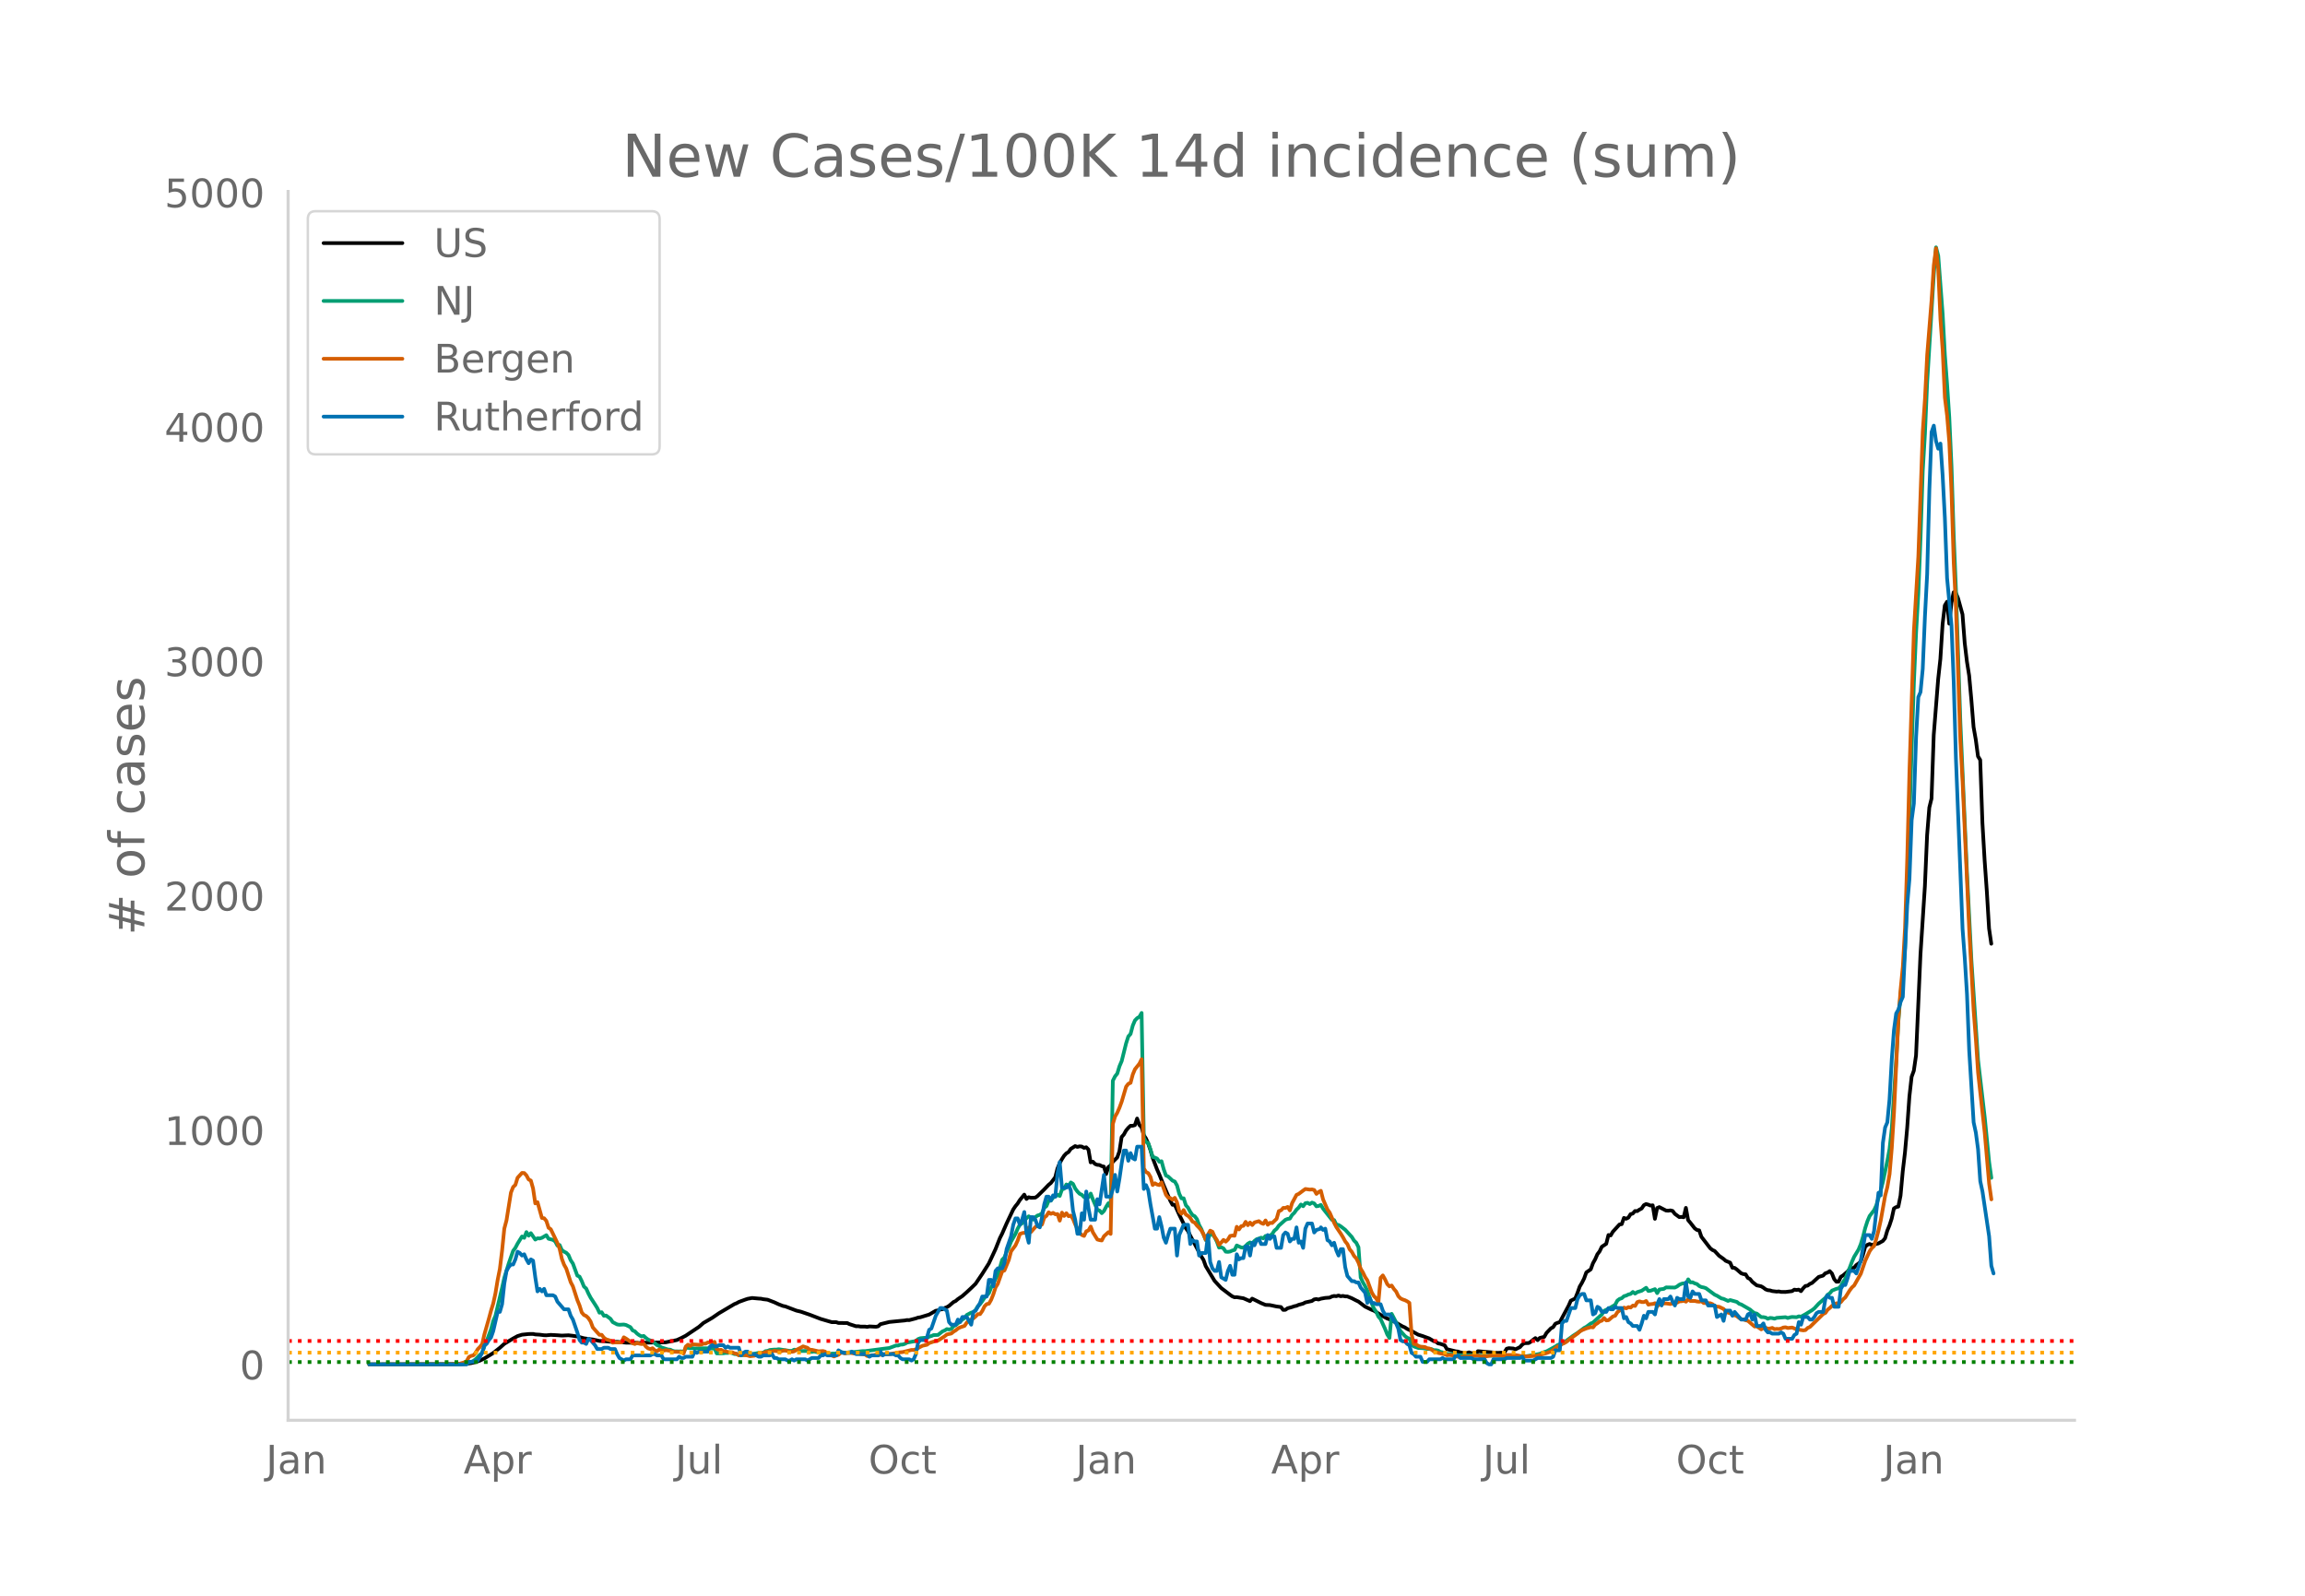 <svg height="864" viewBox="0 0 936 648" width="1248" xmlns="http://www.w3.org/2000/svg" xmlns:xlink="http://www.w3.org/1999/xlink"><defs><style>*{stroke-linecap:butt;stroke-linejoin:round}</style></defs><g id="figure_1"><path d="M0 648h936V0H0z" style="fill:#fff" id="patch_1"/><g id="axes_1"><path d="M117 576.72h725.4V77.76H117z" style="fill:none" id="patch_2"/><path clip-path="url(#pf29c0d4ee6)" d="m149.973 554.04 36.836-.102 2.695-.136 1.797-.275 1.797-.43 1.797-.592 1.797-.898 1.796-1.078 1.797-1.113 2.696-2.125 1.797-1.604 1.796-1.089 1.797-1.076 1.797-.981 1.797-.56 2.695-.277 1.797-.032.899.195 1.797.11 1.796.226.899.027 1.797-.173 2.695.146 1.797.137 2.695-.126 1.797.21 1.797.28 2.695.726 2.696.387.898.098 2.695.6 1.797.083 2.696.233 1.797.084.898-.043 3.594.346 4.492.053.898.12.899-.143 9.883-.183 4.492-.914 1.797-.827 1.797-.931 5.39-3.614 1.797-1.56 3.594-2.096 2.695-1.852 6.29-3.72.898-.361.898-.508 2.695-.988.899-.293 1.797-.33 2.695.246.899.045.898.196 1.797.216 2.695 1.033 1.797.827 1.797.693.898.166 4.493 1.705 1.796.427 3.594 1.232 4.492 1.724 4.493 1.31 1.796.006.899.306 3.594.049.898.442 2.695.863.899-.029.898.16 1.797-.01.899.141.898-.198 2.695.138.899-.185.898-.864 3.594-.893 4.492-.444 1.797-.168.899-.173.898.037 2.695-.707.899-.325.898-.127 3.594-1.096 2.695-1.555.899-.144.898-.372.899-.088.898-.514.898-.325.899-.544 1.797-1.545.898-.433.899-.772 1.796-1.219 1.797-1.587 1.797-1.675 1.797-1.751 2.695-3.99 2.696-4.26 2.695-5.782 1.797-4.537.898-1.77 1.797-4.11 2.696-5.697.898-1.334.898-1.084.899-1.426 1.797-2.2.898 1.76.899-.706.898.221 1.797-.059.898-.655 2.696-2.658 1.797-1.882.898-.722 1.797-2.349.898-3.545.899-2.166.898-1.627.899-1.395.898-.964.899-.549.898-1.266 1.797-1.154.898.342.899-.232.898.088.899.524.898-.234.899.92.898 5.209.898-.271.899.932.898.344.899.062.898.46.899.194.898 3.015.898-2.834.899-.634.898-1.46 1.797-1.785.899-2.518.898-5.796.899-1.017.898-1.63.898-1.082.899-.84.898-.01.899-.247.898-2.686.899 2.593.898.92.899 3.21.898 1.394.898 2.044.899 2.606.898 3.167 1.797 4.717.899 2.022 1.796 4.435 2.696 6.293.898 1.633.899-.021 1.797 3.973 2.695 5.507.898 1.23.899 1.844 1.797 3.336 2.695 5.066.898 1.45.899 2.512 3.594 5.977 2.695 2.924 3.594 2.736.898.637.899.374.898-.042 1.797.303.898.131 2.696 1.177.898-1.017 3.594 1.789 1.797.755 1.797.076 2.695.568 1.797.233.898 1.154.899-.025.898-.63 1.797-.494.898-.323.899-.19.898-.393 1.797-.485.899-.485 2.695-.589.898-.634.899-.152.898.198.899-.33 1.797-.322 1.796-.135.899-.438.898-.227.899.102.898-.283.899.297.898-.132.899.183.898.028 1.797.72 1.797.93.898.417 2.695 2.059 2.696 1.307.898.34 3.594 2.226 1.797.96 1.797.639 4.492 2.597.898.375.899.601 1.797.842 2.695 1.505 1.797.555 2.695.985 1.797 1.057.899.27.898.687.898.153 1.797.64.899 1.538 3.593.89.899.08.898.346 1.797.246.899.019.898-.28.899.311.898.071.898.211.899-1.064 8.086.69 1.797-.125.898-.045.899-1.53.898-.225 1.797.137.898.326 1.797-.884.899-1.002.898-.59 1.797-.071.898-.575.899-.79.898-.641.899.84.898-.923 1.797-.422.899-1.583 1.796-1.874.899-.472.898-1.384.899-.401.898-.24 3.594-6.692.898-2.043 1.797-.903.899-2.233.898-2.558.899-1.524.898-1.783.898-2.473 1.797-1.24.899-2.483.898-1.603.899-2.048.898-1.172.898-1.877 1.797-1.19.899-3.577.898.174.899-1.516 2.695-2.938.898-.13.899-2.537.898.345.899-.446.898-1.422.899-.247.898-1.028.899.048.898-.607.898-.462.899-1.346.898-.462.899.236.898.387.899-.112.898 5.487.898-4.378.899-.385 2.695 1.396.899.075.898-.135.899.22.898 1.183 1.797 1.315.898-.062.899.13.898-3.805.899 4.964.898 1.064 1.797 2.292.898.648.899.154.898 2.618 3.594 4.666.898.695.899.41 1.797 1.938 1.797 1.276.898.785 1.797.739.898 2.062.899.051.898.637 1.797 1.58.899.31.898.106.898 1.47.899.432.898 1.14 1.797 1.424 1.797.39.899.526.898.7.898.349.899.08.898.286 1.797.215.899-.074.898.195 1.797.019 2.695-.336.899-.606.898.129.899-.131.898.626.898-1.178.899-.928.898-.137.899-.698.898-.392 2.696-2.453 1.796-.534.899-.941.898-.284.899-.604.898.978.899 2.258.898 1.065.899-.01.898-1.963.898-.546 1.797-1.549.899-.974.898-.495.899-.093.898-1.118.898-.616.899-.845.898-2.687.899-3.293.898-.774.899-.36.898.39 2.695-.613 1.797-.998.899-1.1.898-3.058.899-2.189.898-2.745.898-4.11.899-.547.898-.203.899-4.448.898-9.88.899-7.652.898-9.971.899-12.725.898-8.021.898-2.472.899-6.211 1.797-40.966 1.797-27.679.898-20.773.899-11.25.898-3.643.898-25.825 1.797-22.635.899-8.247.898-14.117.899-7.604.898-1.484.898 8.9.899-8.482.898-4.29.899.317.898 2.17 1.797 6.518.899 11.654.898 7.512.898 5.63.899 9.85.898 11.092.899 5.117.898 6.779.899 1.452.898 25.583.899 15.263.898 12.648.898 14.94.899 6.201h0" style="fill:none;stroke:#000;stroke-linecap:round;stroke-width:1.5" id="line2d_1"/><path clip-path="url(#pf29c0d4ee6)" d="m149.973 554.04 36.836-.105 2.695-.352.899-.329.898-.17.898-.471.899-.618 1.797-1.877.898-.77.899-2.646.898-2.066 1.797-4.836.898-3.4.899-2.109 2.695-11.329.899-4.06 1.796-5.85 1.797-5.132.899-1.196.898-1.727 1.797-2.895.898.553.899-2.336.898 1.45.899-1.02 1.797 2.605.898-.536.899.086.898-.274 1.797-1.062.898 1.451 1.797.45.899.626.898 1.685.899-.216.898 2.035.898.656.899.456.898.915.899 2.122.898 1.347 1.797 4.887.898.416.899 1.818.898 2.216.899.79.898 2.004.899 1.705 1.797 2.766.898 1.44.898 1.909.899-.193.898 1.447.899-.096 1.797 1.333.898 1.336 1.797.934.898.135 1.797-.096.899.184 1.797.888.898 1.32.898.372.899.925.898.654.899.473.898-.184.899.834.898.649 1.797.736 1.797 1.498.898.346.899.602 2.695.858.898.062.899.447.898.235 1.797.024.899-.021.898.42.899-1.809.898-.043.898.163.899-.035.898.141 1.797-.06 3.594-.04 1.797.125.898-.1.899 2.064 1.797-.013.898-.032.898-.143.899.002.898-.138.899.221.898.36.899.03.898.43 1.797.002 3.594-.403 2.695-.515 1.797-.018.898-.686.899-.114.898-.377 1.797-.157h.899l.898-.142 1.797.26 2.695.42.899-.025.898-.485 1.797.227.898.33 1.797-.025.899.017.898.294.899.075.898-.173.898.21.899.036 1.797.38.898.374.899.227.898-.076.899-.298 2.695-.026.898-.298.899-.17.898.218 1.797-.29.899.027 4.492-.463.898.016 9.883-1.282 2.695-.994.899-.021.898-.341.899-.048.898-.271.899-.521 3.593-.639.899-.787.898-.34 1.797-.178.898.096.899-.57.898-.248.899-.382 1.797-.061 1.797-1.426.898-.384.898-.559.899.146.898-.193.899-1.12.898-.405 2.695-2.29.899-.62.898-1.25 1.797-.961.899-.189.898-.896.899-1.514.898-.858.898-1.196.899-1.385 1.797-1.85.898-2.283.899-1.495.898-2.08.899-1.524 1.796-6.2.899-.911.898-2.36.899-1.727.898-2.379 1.797-3.142.898-2.095.899-1.632.898-.534 1.797-2.116.899-.748.898.59.899.75.898-1.041.898-.622.899-.267.898-.655.899-2.183.898-.702.899-2.21.898.02.899-1.287.898-.433.898-.694.899.477.898-2.612.899-.338.898-1.723.899.686.898-1.499.898.577.899 1.894.898 1.214.899.916.898.42.899.936.898-.371.899.446.898-1.511.898 2.401 1.797 4.167.899.331.898 1.054.899-.902.898-1.72.898-1.414.899 1.613.898-51.356.899-1.78.898-1.118.899-2.974.898-2.102 1.797-7.22.898-2.78.899-.995.898-3.387.899-2.139.898-.926.899-.523.898-1.57.899 50.624.898 1.755.898.442.899 2.606.898 3.023.899.282.898.4.899 1.28.898-.204.898 3.288.899 2.514.898.407 1.797 1.685.899.363.898 1.583.899 3.352.898 1.885.898-.03.899 2.827.898 1.007.899 1.696.898 1.285.899.471.898 1.168.899 2.416.898 1.626 1.797 4.49.898-.518.899-1.927.898.014.899 1.267.898 1.75.898 2.465.899-.153.898.449.899 1.342.898.086.899-.147.898-.405.899-.238.898-1.818 1.797.816.898.09.899-.7.898-.904.899-.524.898.426.899-1.038.898-.704.898-.256.899-.372.898.287.899-.986.898.343.899-.458.898-.666.898-1.37.899-.744.898-1.272 2.696-2.4.898-.344.899-.14.898-1.481.898-.857.899-1.28.898-.857.899-1.238.898.69.899-1.218.898-.146.898.497.899-.604.898.343.899 1.17.898-.156.899-.416.898 1.507 3.594 4.554.898.112.899 1.811.898.159.899.56 1.797 1.394 2.695 2.937.898 1.457.899.874.898 1.814.899 12.304.898 1.961.898 1.557.899 1.794 1.797 5.205.898 2.09.899 1.287.898 1.966.899 1.014 1.796 3.948.899 2.286.898 1.452.899-9.813 1.797 3.416.898 1.946.899 1.644 1.796 2.006.899.681.898.385.899 2.234.898.913 1.797.63 1.797.094 1.797.281 1.797.098.898.419.899.025.898.161.898.522.899.184 1.797.684 2.695.007 1.797.434 1.797.047 2.695.012 1.797-.108 2.695.235 2.696.103.898-.09.899.075 1.796-.067 4.493.294 1.796-.027 4.493.096 1.797-.132 4.492-.792.898-.197 1.797-.723.899-.243 1.796-.985 1.797-.993.899-.59 1.797-.663.898-.462 2.695-1.97.899-.679 1.797-1.142 2.695-2.043.898-.468 1.797-1.34.899-.365 1.797-1.686 1.796-1.61.899-1.48 1.797-.828 2.695-1.62.899-1.707.898-.664.898-.301.899-.818.898-.244.899-.458.898-.214.899-.802.898.676.899-.618 1.796-.547 1.797-1.207.899 1.291.898-.096 1.797-.634.898 1.611.899-1.484 1.797-.244.898-.6 3.594.068.898-.446.899-.685.898-.401.899-.21.898.352.899-1.94.898 1.228.899-.045.898.46.898.278.899.79.898.413.899.161.898.298 3.594 2.652.898.404 1.797 1.09.899.2 1.797.828.898-.346 2.695.752.899.739.898.31 3.594 2.069.898.8.899.639.898.175 1.797 1.43.899.011.898.181.898.49.899-.35.898.082.899.238.898-.342 3.594-.277.898.344.899-.282.898-.15 1.797.108.899-.374.898.152 1.797-.99 2.695-1.661.899-.697 1.797-1.954 1.796-1.577.899-.74.898-1.26.899-.612.898-1.101 1.797-.724.899-.18.898-.942.898-1.62.899-1.33 1.797-4.514.898-2.374.899-2.03 1.796-2.953.899-2.197.898-2.964.899-3.557.898-2.793.899-2.115 1.797-2.34.898-1.93 1.797-6.103.898-3.462 1.797-8.525.899-4.87.898-8.196 1.797-27.845.898-15.952.899-11.057.898-6.915.899-11.614.898-23.024 1.797-58.17.898-26.52.899-20.477.898-15.698.899-22.634.898-27.198.899-15.156.898-20.92 2.695-43.829.899-10.904.898 3.427 1.797 23.704.899 16.645.898 11.796.898 13.573.899 19.817.898 28.261.899 21.638 1.797 53.963 2.695 61.32 1.797 35.468 2.695 40.444 2.696 23.147 1.796 18.245.899 6.39h0" style="fill:none;stroke:#009e73;stroke-linecap:round;stroke-width:1.5" id="line2d_2"/><path clip-path="url(#pf29c0d4ee6)" d="m149.973 554.04 32.344-.071 4.492-.256 1.797-.53.898-.49.899-1.665.898-.45.898-.204.899-.96.898-1.541.899-.92.898-1.163.899-3.932 1.796-6.27.899-3.369.898-2.9.899-4.125.898-5.473.899-4.503.898-7.372.899-8.925.898-3.39 1.797-11.252.898-2.277.899-.837.898-2.92 1.797-1.961.898.05.899.95.898 1.665.899.45.898 3.195.899 6.065.898-.5 1.797 6.423.898.112.899 1.082.898 2.768.899.602 1.797 3.717.898 1.91.899 2.317.898 4.054.898 2.39.899 1.592 1.797 5.514.898 1.705 1.797 5.555.898 2.185.899 2.86.898 1.04.899.41.898.857.899 1.389.898 2.389 1.797 2.022.898.98.899-.01.898 1.174.899.653 1.797.552.898.817.899-.113 2.695.02.898-2.092.899.51 2.695 1.89.898.326.899-.48.898.337.899.153.898-.143.899 1.185.898.725.899.275.898-.347.898.848.899.418.898-.755.899.49h.898l.899-.225 1.796.276.899.378 3.594.081.898.674.899-2.869.898-.745.898.52.899-.674 2.695.194.899-.06.898-.41.899-.01.898-.5.898-.03.899.112.898-.286.899 2.89.898.418.899-.092.898.562.898.01.899.327 1.797.102.898.429.899.174.898.633.899-.245.898.03 1.797.307.898.275 1.797-.204 2.696-1.072.898.02.898-.449.899-.092.898-.265.899.234.898-.398.899.164 1.796.081.899-.275.898-.092 1.797.46.899.101.898-.204.899-.592 1.796-.899.899-.52 1.797.582.898.776.899.04 2.695.623 1.797-.112.898.235.899 1 .898.164 1.797.786.898-.398.899-.266.898-.806.899-.072.898.317.899-.235.898-.02 1.797.255 1.797-.153.898.367 1.797.204.899.623.898-.05.898-.246.899-.04.898-.235.899.102.898-.01.899-.266 2.695.02 1.797-.347.898-.04.899-.307 1.797-.163 3.593-.868.899.01.898-.255 1.797-1.021.899-.45 1.796-.388.899-.694 2.695-.899.899-.112 2.695-1.746.898-.735 1.797-.388.899-.746.898-.54.899-.746.898-.46 1.797-.612.898-1.369 1.797-1.245.899-.45.898-.765.899-.95.898.01.898-1.276.899-1.869.898-.929.899-.153.898-1.573.899-2.267.898-2.767.899-1.46 1.796-5.064.899-.358 1.797-4.34.898-3.44 1.797-2.42.898-1.981.899-2.635.898-.357 1.797-.266.899-2.001.898 1.807 1.797-2.042.898-.664.899.235.898-.592.899-2.798.898-.704.899-1.42.898.613.899-.398.898.572.898-.082.899 2.675.898-3.257.899 1.348.898-1.103.899 1.215.898-.266.898 1.359.899 2.256 1.797 3.42.898.848.899.388.898-1.878.899-.368.898-1.562.898 2.358 1.797 2.9.899.256.898.132.899-1.725 1.796-1.634.899.694.898-44.642.899-3.022.898-1.542.899-2.053.898-2.45 1.797-6.076.898-1.164.899-.388.898-3.38.899-2.164 1.797-2.237.898-1.838.899 44.336.898 1.522.898.418.899 1.552.898 3.278.899-.704.898.5.899.235.898-1.103 1.797 5.014.898 1.164.899.224.898.644.899-.766.898 1.848.899 3.584.898 1.031.898-1.51.899 1.827.898.541.899.899.898 1.44.899.387.898 1.195.899.909.898 1.072.898 1.654.899 2.134.898-2.113.899-1.583.898.439.899 2.022.898 1.337.898 2.053 1.797-2.094.899.715.898-.858.899-1.47.898-.153.899.082.898-3.635.898 1.072.899-1.318.898-.163.899-1.603.898 1.358.899-1.062.898 1 .899-1.061 1.796-.52.899.734.898.368.899-1.389.898 1.756.899-.786.898.092 1.797-1.715.898-3.145.899-.307.898-.99.899.02.898-.418.899 1.419.898-2.971 1.797-3.34.898-.398 1.797-1.358.899-.633 1.796.256.899-.072.898.225.899 1.582.898-.776.899-.48.898 3.503 1.797 4.125.898 1.256 1.797 4.135.899 1.716 1.797 2.675.898 1.46.899 1.675.898 1.123.898 2.093.899 1.052.898 1.644.899.98.898 1.757.899 2.47.898 1.481.898 1.869.899 1.358 1.797 4.911.898 1.501.899.899.898 1.603.899-9.935.898-.99.898 1.592.899 1.95.898.91.899-.338.898 1.389.899 1.031.898 1.88.899.928.898.43.898.295.899.45.898.633.899 12.804.898 3.86.899.153.898.623.898.327 1.797.153.899.46.898.132.899.429.898.725 1.797.653 2.695.562.899.408.898-.132 1.797.214 1.797.49.898.082 3.594-.204.899-.215 2.695-.122.898.275 1.797.133 1.797-.306.899-.174.898.072 1.797-.03 1.797.101 1.797-.306 3.593.01 2.696.51 1.797.062 2.695-.174 1.797-.214 3.594-.98 1.796-.674.899-.592 1.797-1.46.898-.338.899-.592.898-.388.898-.541 1.797-1.41 2.696-1.95.898-.827.899-.52 1.796-.735 1.797-.511.899.102.898-1.133.899-.552.898-.745.898-.296.899-1.072.898.98.899-.102 1.797-1.532.898-.265.899-1.44.898-.684.898-.5.899-.685.898.307.899-.5.898.163.899-.797.898.153.899-1.572.898-.296.898.286.899.01.898-.44.899 1.492.898-.215.899-.071.898-.307.898 1.256.899-.806 1.797-.358.898-.02 1.797.265.899-.316.898-.03.898-.225.899-.5.898-.062.899-.204.898.378.899-1.032.898.756 1.797-.01.898.214.899.082.898-.174.899.715 1.797.04.898.062.898.378.899.766.898.224.899.072 1.797.868.898 1.062.899.439.898.214.898.715.899.122.898.388.899.705.898.541.899.051.898.358.898.224 2.696 2.308.898-.082 1.797 1.246.899-.541.898-.123.898.388.899-.092.898-.234.899.52.898-.122.899.081.898-.224.899-.409.898-.092.898.297 1.797-.194 1.797.755 2.695.398.899-.122.898-.868.899-.398 5.39-5.27.899-.428.898-1.297.899-.715.898-.867 1.797-1.042.899.02.898-.51.898-1.113.899-.786 1.797-2.86.898-1.184.899-.796 2.695-4.759 1.797-5.268 1.797-3.89.898-1.267.899-.817.898-2.93.898-3.41.899-4.034 1.797-10.068.898-3.503.899-5.299.898-10.589.898-14.346 1.797-38.087.899-11.988.898-9.19.899-15.806.898-28.202.899-35.616 1.796-56.773 1.797-30.112 1.797-50.748.899-13.336.898-17.828 1.797-22.383.898-14.03.899-6.892.898 8.465.899 20.412.898 12.457.899 19.32.898 7.249.898 10.854.899 20.412.898 28.53.899 18.215 1.797 54.241.898 16.552 2.695 60.01 1.797 32.9.899 11.63.898 13.478 2.696 24.394 1.796 20.728.899 6.361h0" style="fill:none;stroke:#d55e00;stroke-linecap:round;stroke-width:1.5" id="line2d_3"/><path clip-path="url(#pf29c0d4ee6)" d="M149.973 554.04h39.531l.899-1.04h1.796l.899-.52h.898l1.797-3.12.899-3.12.898-.521.898-1.56.899-1.04.898-2.6 1.797-7.801h.899l.898-3.12.899-8.322.898-5.2.898-1.56.899-1.04h.898l.899-2.08.898-3.121.899.52.898 1.04.898-.52.899 2.08.898 1.56.899-1.56.898.52.899 6.76.898 5.722.899-1.04.898 1.04.898-1.04.899 2.6h2.695l.899.52.898 2.08 2.695 3.12h1.797l.899 2.6.898 1.56 1.797 5.202.898 3.12.899 1.04h.898l.899.52.898-2.08.899.52 1.797 2.08.898 1.56h1.797l.898-.52h1.797l.899.52h1.797l.898 2.08.898 1.56 1.797 1.04.899-.52h1.797l.898-1.56h7.188l.898-.52h.898l.899.52h1.797l.898 1.56h5.39l.9-1.04.898.52h.898l.899-.52h2.695l.898-2.08.899.52.898-.52h3.594l.898-2.08.899-.52.898.52h.899l.898-.52h1.797l.898 1.04.899-.52.898.52h3.594l.899 3.12.898-1.04.898-.52h.899l.898 1.04h1.797l1.797 1.04h.899l.898-.52h2.695l.899-.52.898 1.56h.899l.898.52h2.695l.899.52h.898l.899-.52.898.52.899-.52h3.593l.899.52 1.797-1.04h2.695l.898-1.04h.899l.898-.52.899.52h3.593l.899-2.08 1.797 1.04h2.695l.899-.52 1.796 1.04h4.493l.898 1.04.898-.52h2.696l.898-1.56.899 1.56.898-.52h3.594l.898.52h.899l.898 1.04.899.52h2.695l.898.52.899-.52.898-2.08.899-4.68.898-1.04h1.797l.898-1.04.899-3.12.898-.52 1.797-5.201 1.797-3.12h.899l1.796 1.04.899 4.68.898 1.04h1.797l.899-2.08.898 1.04.898-2.08h1.797l1.797 3.12.899-5.2.898-.52 1.797-3.12.898-2.601h1.797l.899-6.76h.898l.899 2.6.898-6.241.899-1.04h1.796l.899-2.08.898-5.721 1.797-5.201.899-4.68.898-2.6h.898l.899 2.6.898-2.08.899-3.121.898 8.84.899 3.641.898-10.4h.899l.898 1.04.898 2.6.899.52.898-4.16.899-5.201.898-3.12h.899l.898 1.56.899-2.08.898.52.898-9.362.899-4.68.898 10.4h1.797l.899-1.04.898 2.08.898 8.322.899 3.64.898 5.72h.899l.898-8.32.899 2.6.898-11.441.899 6.76.898 4.681h1.797l.898-8.32.899 2.08 1.797-11.962.898 8.841h1.797l.898-3.12.899-5.72.898 6.76.899-5.2.898-6.241.899-5.201h.898l.898 4.16.899-3.12.898 2.08.899.52.898-5.2h1.797l.899 17.162.898-1.56.898 2.08.899 5.72 1.797 9.882h.898l.899-4.68.898 3.64.898 4.68.899 2.08.898-3.12.899-2.6h1.797l.898 10.92.899-8.32 1.796-4.16h1.797l.899 7.8.898-1.56.899.52h.898l.899 5.72.898-1.04h1.797l.898-7.28.899 10.921.898 2.6.899 1.04h.898l.898-3.64.899 6.24 1.797 1.041.898-3.64.899-2.08.898 3.64h.899l.898-8.321.898 2.08.899-.52h.898l.899-4.68h.898l.899 3.64.898-5.2.899 1.04.898-2.08.898-.52.899 2.08h1.797l.898-3.641.899 1.56.898-1.04h.898l.899 4.68h1.797l.898-5.2.899-1.04.898.52.899 3.12.898-1.04h.898l.899-4.68.898 6.24.899-.52.898 2.6.899-7.8.898-2.08h1.797l.898 3.64.899-1.04 1.797-.52v-.52l.898 1.04.899-.52.898 4.68.898.52.899 1.56.898-1.04.899 3.12.898 2.08.899-2.6h.898l.899 7.281.898 3.64 1.797 2.081h.898l.899.52h.898l.899 2.08 1.796 2.08.899 4.161.898-2.08.899 2.08h.898l.899.52h1.797l.898 2.6.898 1.56h1.797l.899 1.04.898 1.561.899 1.04.898 2.08.899 4.68.898.52h.898l.899 1.041.898.52.899 3.12.898.52.899 1.04h1.796l.899 2.08h1.797l.898-1.04h4.492l.899-.52.898.52h3.594l.898-1.56h.899l.898 1.04h4.493l.898.52h4.492l.899 1.56.898.521h.899l.898-2.08h4.492l.899-.52h5.39l.899-.52.898 1.56h3.594l1.797-1.04h5.39l.899-.52.898-2.6h1.797l.899-10.922.898-1.04h.898l1.797-5.2h1.797l.899-3.641.898-1.56.899-.52h.898l.898 2.6h1.797l.899 5.72.898-.52.899-2.6.898.52.898 1.56h1.797l.899-1.56.898.52h.899l.898-1.04.899.52h1.796l.899 4.16.898-.52.899 2.081.898.52.899 1.04h1.797l.898 1.56.898-2.6.899-3.12.898 1.04.899-2.6h1.797l.898 1.04.898-4.16.899-2.081.898 2.6.899-2.6h1.797l.898-1.04.899 2.08.898 1.56.898-3.12.899.52h1.797l.898-6.76.899 5.72.898.52.899-2.6.898 1.04h1.797l.898 2.6h1.797l.899 2.08h2.695l.898 4.68 1.797-1.04.899 2.601.898-4.16h1.797l.898 2.08.899-1.56 2.695 3.12h1.797l.898-2.08.899-.52.898 2.6.899-2.08.898 4.68h1.797l.899-1.04.898 2.6.898 1.04h.899l.898.52h2.696l.898-.52.899.52.898 2.08h2.695l.899-1.56.898-.52.899-4.68.898 1.04.898-3.12h1.797l.899 1.04h.898l.899-1.04.898-1.56.899-.52h1.796l.899-5.201.898-1.56.899 1.04h.898l.899 3.64h1.797l.898-7.28.898-1.56h.899l.898-2.601.899-3.12h1.797l.898 1.04 1.797-5.2 1.797-10.402h1.797l.898 1.56.899-3.12 1.796-15.602.899 1.04.898-21.322.899-6.241.898-2.08.899-9.361.898-16.122.898-11.962.899-6.76.898-1.56.899-3.12.898-2.081 1.797-37.444.899-10.402.898-23.922.898-6.761.899-27.043.898-16.122.899-2.08.898-9.361.899-21.323.898-17.162.899-34.324.898-23.403.898-2.6.899 6.24.898 3.121.899-2.08.898 13.002.899 17.161.898 24.443 1.797 19.242.898 22.883.899 31.204 1.797 45.765.898 23.403.899 11.961.898 14.562.898 22.882 1.797 29.124.899 4.16.898 6.761.899 13.001.898 4.16 2.695 18.203.899 11.961.898 3.12h0" style="fill:none;stroke:#0072b2;stroke-linecap:round;stroke-width:1.5" id="line2d_4"/><path clip-path="url(#pf29c0d4ee6)" d="M117 553.088h725.4" style="fill:none;stroke:green;stroke-dasharray:1.5,2.475;stroke-dashoffset:0;stroke-width:1.5" id="line2d_5"/><path clip-path="url(#pf29c0d4ee6)" d="M117 549.28h725.4" style="fill:none;stroke:orange;stroke-dasharray:1.5,2.475;stroke-dashoffset:0;stroke-width:1.5" id="line2d_6"/><path clip-path="url(#pf29c0d4ee6)" d="M117 544.521h725.4" style="fill:none;stroke:red;stroke-dasharray:1.5,2.475;stroke-dashoffset:0;stroke-width:1.5" id="line2d_7"/><path d="M117 576.72V77.76" style="fill:none;stroke:#d3d3d3;stroke-linecap:square;stroke-linejoin:miter;stroke-width:1.25" id="patch_3"/><path d="M117 576.72h725.4" style="fill:none;stroke:#d3d3d3;stroke-linecap:square;stroke-linejoin:miter;stroke-width:1.25" id="patch_4"/><g id="matplotlib.axis_1"><g id="xtick_1"><g style="fill:#696969" transform="matrix(.16 0 0 -.16 107.992 598.378)" id="text_1"><defs><path d="M9.813 72.906h9.859V5.078q0-13.187-5-19.14-5-5.954-16.094-5.954h-3.75v8.297h3.078q6.531 0 9.219 3.672Q9.813-4.39 9.813 5.078z" id="DejaVuSans-74"/><path d="M34.281 27.484q-10.89 0-15.093-2.484-4.204-2.484-4.204-8.5 0-4.781 3.157-7.594 3.156-2.797 8.562-2.797 7.485 0 12 5.297 4.516 5.297 4.516 14.078v2zm17.922 3.72V0H43.22v8.297Q40.14 3.328 35.547.953q-4.594-2.375-11.234-2.375-8.391 0-13.36 4.719Q6 8.016 6 15.922q0 9.219 6.172 13.906 6.187 4.688 18.437 4.688h12.61v.89q0 6.203-4.078 9.594-4.078 3.39-11.453 3.39-4.688 0-9.141-1.124-4.438-1.125-8.531-3.375v8.312q4.921 1.906 9.562 2.844 4.64.953 9.031.953 11.875 0 17.735-6.156 5.86-6.14 5.86-18.64z" id="DejaVuSans-97"/><path d="M54.89 33.016V0h-8.984v32.719q0 7.765-3.031 11.61-3.031 3.858-9.078 3.858-7.281 0-11.484-4.64-4.204-4.625-4.204-12.64V0H9.08v54.688h9.03v-8.5q3.235 4.937 7.594 7.374Q30.078 56 35.797 56q9.422 0 14.25-5.828 4.844-5.828 4.844-17.156z" id="DejaVuSans-110"/></defs><use xlink:href="#DejaVuSans-74"/><use x="29.492" xlink:href="#DejaVuSans-97"/><use x="90.771" xlink:href="#DejaVuSans-110"/></g></g><g id="xtick_2"><g style="fill:#696969" transform="matrix(.16 0 0 -.16 188.242 598.378)" id="text_2"><defs><path d="M34.188 63.188 20.797 26.906h26.812zm-5.579 9.718h11.188L67.578 0h-10.25l-6.64 18.703h-32.86L11.188 0H.78z" id="DejaVuSans-65"/><path d="M18.11 8.203v-29H9.077v75.484h9.031v-8.296q2.844 4.875 7.157 7.234Q29.594 56 35.594 56q9.968 0 16.187-7.906 6.235-7.907 6.235-20.797T51.78 6.484q-6.218-7.906-16.187-7.906-6 0-10.328 2.375-4.313 2.375-7.157 7.25zm30.578 19.094q0 9.906-4.079 15.547-4.078 5.64-11.203 5.64-7.14 0-11.218-5.64-4.079-5.64-4.079-15.547 0-9.906 4.078-15.547 4.079-5.64 11.22-5.64 7.124 0 11.202 5.64t4.078 15.547z" id="DejaVuSans-112"/><path d="M41.11 46.297q-1.516.875-3.297 1.281Q36.03 48 33.89 48q-7.625 0-11.703-4.953-4.079-4.953-4.079-14.234V0H9.08v54.688h9.03v-8.5q2.844 4.984 7.375 7.39Q30.031 56 36.531 56q.922 0 2.047-.125 1.125-.11 2.484-.36z" id="DejaVuSans-114"/></defs><use xlink:href="#DejaVuSans-65"/><use x="68.408" xlink:href="#DejaVuSans-112"/><use x="131.885" xlink:href="#DejaVuSans-114"/></g></g><g id="xtick_3"><g style="fill:#696969" transform="matrix(.16 0 0 -.16 274.188 598.378)" id="text_3"><defs><path d="M8.5 21.578v33.11h8.984V21.922q0-7.766 3.016-11.656 3.031-3.875 9.094-3.875 7.265 0 11.484 4.64 4.234 4.64 4.234 12.656v31h8.985V0h-8.984v8.406Q42.047 3.422 37.718 1q-4.313-2.422-10.032-2.422-9.421 0-14.312 5.86Q8.5 10.296 8.5 21.578zM31.11 56z" id="DejaVuSans-117"/><path d="M9.422 75.984h8.984V0H9.422z" id="DejaVuSans-108"/></defs><use xlink:href="#DejaVuSans-74"/><use x="29.492" xlink:href="#DejaVuSans-117"/><use x="92.871" xlink:href="#DejaVuSans-108"/></g></g><g id="xtick_4"><g style="fill:#696969" transform="matrix(.16 0 0 -.16 352.664 598.378)" id="text_4"><defs><path d="M39.406 66.219q-10.75 0-17.078-8.016-6.312-8-6.312-21.828 0-13.766 6.312-21.781 6.328-8 17.078-8 10.735 0 17.016 8 6.281 8.015 6.281 21.781 0 13.828-6.281 21.828-6.281 8.016-17.016 8.016zm0 8q15.328 0 24.5-10.281 9.188-10.282 9.188-27.563 0-17.234-9.188-27.516-9.172-10.28-24.5-10.28-15.375 0-24.593 10.25-9.204 10.265-9.204 27.546t9.204 27.563q9.218 10.28 24.593 10.28z" id="DejaVuSans-79"/><path d="M48.781 52.594v-8.407q-3.812 2.11-7.64 3.157-3.828 1.047-7.735 1.047-8.75 0-13.593-5.547-4.829-5.532-4.829-15.547 0-10.016 4.829-15.563 4.843-5.53 13.593-5.53 3.907 0 7.735 1.046 3.828 1.047 7.64 3.156V2.094Q45.016.344 40.984-.531q-4.015-.89-8.562-.89-12.36 0-19.64 7.765-7.266 7.765-7.266 20.953 0 13.375 7.343 21.031Q20.22 56 33.016 56q4.14 0 8.093-.86 3.953-.843 7.672-2.546z" id="DejaVuSans-99"/><path d="M18.313 70.219V54.688h18.5v-6.985h-18.5V18.016q0-6.688 1.828-8.594 1.828-1.906 7.453-1.906h9.218V0h-9.218q-10.407 0-14.36 3.875-3.953 3.89-3.953 14.14v29.688H2.687v6.984h6.594V70.22z" id="DejaVuSans-116"/></defs><use xlink:href="#DejaVuSans-79"/><use x="78.711" xlink:href="#DejaVuSans-99"/><use x="133.691" xlink:href="#DejaVuSans-116"/></g></g><g id="xtick_5"><g style="fill:#696969" transform="matrix(.16 0 0 -.16 436.82 598.378)" id="text_5"><use xlink:href="#DejaVuSans-74"/><use x="29.492" xlink:href="#DejaVuSans-97"/><use x="90.771" xlink:href="#DejaVuSans-110"/></g></g><g id="xtick_6"><g style="fill:#696969" transform="matrix(.16 0 0 -.16 516.173 598.378)" id="text_6"><use xlink:href="#DejaVuSans-65"/><use x="68.408" xlink:href="#DejaVuSans-112"/><use x="131.885" xlink:href="#DejaVuSans-114"/></g></g><g id="xtick_7"><g style="fill:#696969" transform="matrix(.16 0 0 -.16 602.118 598.378)" id="text_7"><use xlink:href="#DejaVuSans-74"/><use x="29.492" xlink:href="#DejaVuSans-117"/><use x="92.871" xlink:href="#DejaVuSans-108"/></g></g><g id="xtick_8"><g style="fill:#696969" transform="matrix(.16 0 0 -.16 680.595 598.378)" id="text_8"><use xlink:href="#DejaVuSans-79"/><use x="78.711" xlink:href="#DejaVuSans-99"/><use x="133.691" xlink:href="#DejaVuSans-116"/></g></g><g id="xtick_9"><g style="fill:#696969" transform="matrix(.16 0 0 -.16 764.751 598.378)" id="text_9"><use xlink:href="#DejaVuSans-74"/><use x="29.492" xlink:href="#DejaVuSans-97"/><use x="90.771" xlink:href="#DejaVuSans-110"/></g></g></g><g id="matplotlib.axis_2"><g id="ytick_1"><g style="fill:#696969" transform="matrix(.16 0 0 -.16 97.32 560.119)" id="text_10"><defs><path d="M31.781 66.406q-7.61 0-11.453-7.5Q16.5 51.422 16.5 36.375q0-14.984 3.828-22.484 3.844-7.5 11.453-7.5 7.672 0 11.5 7.5 3.844 7.5 3.844 22.484 0 15.047-3.844 22.531-3.828 7.5-11.5 7.5zm0 7.813q12.266 0 18.735-9.703 6.468-9.688 6.468-28.141 0-18.406-6.468-28.11-6.47-9.687-18.735-9.687-12.25 0-18.718 9.688-6.47 9.703-6.47 28.109 0 18.453 6.47 28.14Q19.53 74.22 31.78 74.22z" id="DejaVuSans-48"/></defs><use xlink:href="#DejaVuSans-48"/></g></g><g id="ytick_2"><g style="fill:#696969" transform="matrix(.16 0 0 -.16 66.78 464.932)" id="text_11"><defs><path d="M12.406 8.297h16.11v55.625l-17.532-3.516v8.985l17.438 3.515h9.86V8.296H54.39V0H12.406z" id="DejaVuSans-49"/></defs><use xlink:href="#DejaVuSans-49"/><use x="63.623" xlink:href="#DejaVuSans-48"/><use x="127.246" xlink:href="#DejaVuSans-48"/><use x="190.869" xlink:href="#DejaVuSans-48"/></g></g><g id="ytick_3"><g style="fill:#696969" transform="matrix(.16 0 0 -.16 66.78 369.746)" id="text_12"><defs><path d="M19.188 8.297h34.421V0H7.33v8.297q5.609 5.812 15.296 15.594 9.703 9.797 12.188 12.64 4.734 5.313 6.609 9 1.89 3.688 1.89 7.25 0 5.813-4.078 9.469-4.078 3.672-10.625 3.672-4.64 0-9.797-1.61-5.14-1.609-11-4.89v9.969Q13.767 71.78 18.938 73q5.188 1.219 9.485 1.219 11.328 0 18.062-5.672 6.735-5.656 6.735-15.125 0-4.5-1.688-8.531-1.672-4.016-6.125-9.485-1.218-1.422-7.765-8.187-6.532-6.766-18.453-18.922z" id="DejaVuSans-50"/></defs><use xlink:href="#DejaVuSans-50"/><use x="63.623" xlink:href="#DejaVuSans-48"/><use x="127.246" xlink:href="#DejaVuSans-48"/><use x="190.869" xlink:href="#DejaVuSans-48"/></g></g><g id="ytick_4"><g style="fill:#696969" transform="matrix(.16 0 0 -.16 66.78 274.56)" id="text_13"><defs><path d="M40.578 39.313Q47.656 37.797 51.625 33q3.984-4.781 3.984-11.813 0-10.78-7.422-16.703-7.421-5.906-21.093-5.906-4.578 0-9.438.906-4.86.907-10.031 2.72v9.515q4.094-2.39 8.969-3.61 4.89-1.218 10.218-1.218 9.266 0 14.125 3.656 4.86 3.656 4.86 10.64 0 6.454-4.516 10.079-4.515 3.64-12.562 3.64h-8.5v8.11h8.89q7.266 0 11.125 2.906 3.86 2.906 3.86 8.375 0 5.61-3.985 8.61-3.968 3.015-11.39 3.015-4.063 0-8.703-.89-4.641-.876-10.203-2.72v8.782q5.624 1.562 10.53 2.344 4.907.78 9.25.78 11.235 0 17.766-5.109 6.547-5.093 6.547-13.78 0-6.063-3.468-10.235-3.47-4.172-9.86-5.782z" id="DejaVuSans-51"/></defs><use xlink:href="#DejaVuSans-51"/><use x="63.623" xlink:href="#DejaVuSans-48"/><use x="127.246" xlink:href="#DejaVuSans-48"/><use x="190.869" xlink:href="#DejaVuSans-48"/></g></g><g id="ytick_5"><g style="fill:#696969" transform="matrix(.16 0 0 -.16 66.78 179.373)" id="text_14"><defs><path d="M37.797 64.313 12.89 25.39h24.906zm-2.594 8.593H47.61V25.391h10.407v-8.203H47.609V0h-9.812v17.188H4.89v9.515z" id="DejaVuSans-52"/></defs><use xlink:href="#DejaVuSans-52"/><use x="63.623" xlink:href="#DejaVuSans-48"/><use x="127.246" xlink:href="#DejaVuSans-48"/><use x="190.869" xlink:href="#DejaVuSans-48"/></g></g><g id="ytick_6"><g style="fill:#696969" transform="matrix(.16 0 0 -.16 66.78 84.186)" id="text_15"><defs><path d="M10.797 72.906h38.719v-8.312H19.828v-17.86q2.14.735 4.281 1.094 2.157.36 4.313.36 12.203 0 19.328-6.688 7.14-6.688 7.14-18.11 0-11.765-7.328-18.296-7.328-6.516-20.656-6.516-4.593 0-9.36.781-4.75.782-9.827 2.344v9.922q4.39-2.39 9.078-3.563 4.687-1.171 9.906-1.171 8.453 0 13.375 4.437 4.938 4.438 4.938 12.063 0 7.609-4.938 12.047-4.922 4.453-13.375 4.453-3.953 0-7.89-.875-3.922-.875-8.016-2.735z" id="DejaVuSans-53"/></defs><use xlink:href="#DejaVuSans-53"/><use x="63.623" xlink:href="#DejaVuSans-48"/><use x="127.246" xlink:href="#DejaVuSans-48"/><use x="190.869" xlink:href="#DejaVuSans-48"/></g></g><g style="fill:#696969" transform="matrix(0 -.2 -.2 0 58.62 379.813)" id="text_16"><defs><path d="M51.125 44H36.922l-4.11-16.313h14.313zm-7.328 27.781-5.078-20.265h14.265L58.11 71.78h7.813L60.89 51.516h15.234V44h-17.14l-4-16.313h15.53V20.22H53.079L48 0h-7.813l5.032 20.219H30.906L25.875 0h-7.86l5.079 20.219H7.719v7.468h17.187L29 44H13.281v7.516h17.625l4.985 20.265z" id="DejaVuSans-35"/><path d="M30.61 48.39q-7.22 0-11.422-5.64-4.204-5.64-4.204-15.453 0-9.813 4.172-15.453 4.188-5.64 11.453-5.64 7.188 0 11.375 5.655 4.203 5.672 4.203 15.438 0 9.719-4.203 15.406-4.187 5.688-11.375 5.688zm0 7.61q11.718 0 18.406-7.625 6.703-7.61 6.703-21.078 0-13.422-6.703-21.078-6.688-7.64-18.407-7.64-11.765 0-18.437 7.64-6.656 7.656-6.656 21.078 0 13.469 6.656 21.078Q18.844 56 30.609 56z" id="DejaVuSans-111"/><path d="M37.11 75.984V68.5h-8.594q-4.828 0-6.72-1.953-1.874-1.953-1.874-7.031v-4.828h14.797v-6.985H19.922V0H10.89v47.703H2.297v6.984h8.594V58.5q0 9.125 4.25 13.297 4.25 4.187 13.468 4.187z" id="DejaVuSans-102"/><path d="M44.281 53.078v-8.5q-3.797 1.953-7.906 2.922-4.094.984-8.5.984-6.688 0-10.031-2.047-3.344-2.046-3.344-6.156 0-3.125 2.39-4.906 2.391-1.781 9.626-3.39l3.078-.688q9.562-2.047 13.593-5.781 4.032-3.735 4.032-10.422 0-7.625-6.032-12.078-6.03-4.438-16.578-4.438-4.39 0-9.156.86Q10.688.296 5.422 2v9.281q4.984-2.594 9.812-3.89 4.829-1.282 9.579-1.282 6.343 0 9.75 2.172 3.421 2.172 3.421 6.125 0 3.656-2.468 5.61-2.453 1.953-10.813 3.765l-3.125.735q-8.344 1.75-12.062 5.39-3.704 3.64-3.704 9.985 0 7.718 5.47 11.906Q16.75 56 26.811 56q4.97 0 9.36-.734 4.406-.72 8.11-2.188z" id="DejaVuSans-115"/><path d="M56.203 29.594v-4.39H14.891q.593-9.282 5.593-14.142 5-4.859 13.938-4.859 5.172 0 10.031 1.266 4.86 1.265 9.656 3.812v-8.5Q49.266.734 44.187-.344 39.11-1.422 33.892-1.422q-13.094 0-20.735 7.61-7.64 7.625-7.64 20.625 0 13.421 7.25 21.296Q20.016 56 32.328 56q11.031 0 17.453-7.11 6.422-7.093 6.422-19.296zm-8.984 2.64q-.094 7.36-4.125 11.75-4.032 4.407-10.672 4.407-7.516 0-12.031-4.25-4.516-4.25-5.203-11.97z" id="DejaVuSans-101"/></defs><use xlink:href="#DejaVuSans-35"/><use x="83.789" xlink:href="#DejaVuSans-32"/><use x="115.576" xlink:href="#DejaVuSans-111"/><use x="176.758" xlink:href="#DejaVuSans-102"/><use x="211.963" xlink:href="#DejaVuSans-32"/><use x="243.75" xlink:href="#DejaVuSans-99"/><use x="298.73" xlink:href="#DejaVuSans-97"/><use x="360.01" xlink:href="#DejaVuSans-115"/><use x="412.109" xlink:href="#DejaVuSans-101"/><use x="473.633" xlink:href="#DejaVuSans-115"/></g></g><g style="fill:#696969" transform="matrix(.24 0 0 -.24 252.577 71.76)" id="text_17"><defs><path d="M9.813 72.906h13.28l32.329-60.984v60.984h9.562V0h-13.28L19.39 60.984V0H9.813z" id="DejaVuSans-78"/><path d="M4.203 54.688h8.985l11.234-42.672 11.172 42.672h10.593l11.235-42.672 11.187 42.672h8.985L63.28 0H52.688L40.922 44.828 29.109 0H18.5z" id="DejaVuSans-119"/><path d="M64.406 67.281v-10.39q-4.984 4.64-10.625 6.922-5.64 2.296-11.984 2.296-12.5 0-19.14-7.64-6.641-7.64-6.641-22.094 0-14.406 6.64-22.047 6.64-7.64 19.14-7.64 6.345 0 11.985 2.296 5.64 2.297 10.625 6.938V5.609Q59.234 2.094 53.437.33q-5.78-1.75-12.218-1.75-16.563 0-26.094 10.124-9.516 10.14-9.516 27.672 0 17.578 9.516 27.703 9.531 10.14 26.094 10.14 6.531 0 12.312-1.734 5.797-1.734 10.875-5.203z" id="DejaVuSans-67"/><path d="M25.39 72.906h8.297L8.297-9.28H0z" id="DejaVuSans-47"/><path d="M9.813 72.906h9.859V42.094L52.39 72.906h12.703L28.906 38.922 67.672 0H54.688L19.672 35.11V0h-9.86z" id="DejaVuSans-75"/><path d="M45.406 46.39v29.594h8.985V0h-8.985v8.203Q42.578 3.328 38.25.953q-4.313-2.375-10.375-2.375-9.906 0-16.14 7.906-6.22 7.922-6.22 20.813 0 12.89 6.22 20.797Q17.968 56 27.874 56q6.063 0 10.375-2.375 4.328-2.36 7.156-7.234zm-30.61-19.093q0-9.906 4.079-15.547 4.078-5.64 11.203-5.64 7.125 0 11.219 5.64 4.11 5.64 4.11 15.547 0 9.906-4.11 15.547-4.094 5.64-11.219 5.64-7.125 0-11.203-5.64-4.078-5.64-4.078-15.547z" id="DejaVuSans-100"/><path d="M9.422 54.688h8.984V0H9.422zm0 21.296h8.984v-11.39H9.422z" id="DejaVuSans-105"/><path d="M31 75.875q-6.531-11.219-9.719-22.219-3.172-10.984-3.172-22.265 0-11.266 3.203-22.328Q24.517-2 31-13.188h-7.813Q15.875-1.704 12.235 9.375q-3.64 11.078-3.64 22.016 0 10.89 3.61 21.922 3.624 11.046 10.983 22.562z" id="DejaVuSans-40"/><path d="M52 44.188q3.375 6.062 8.063 8.937Q64.75 56 71.093 56q8.548 0 13.188-5.984 4.64-5.97 4.64-17V0h-9.03v32.719q0 7.86-2.797 11.656-2.781 3.813-8.485 3.813-6.984 0-11.046-4.641-4.047-4.625-4.047-12.64V0h-9.032v32.719q0 7.906-2.78 11.687-2.782 3.782-8.595 3.782-6.89 0-10.953-4.657-4.047-4.656-4.047-12.625V0H9.08v54.688h9.03v-8.5q3.078 5.03 7.375 7.421Q29.781 56 35.687 56q5.97 0 10.141-3.031Q50 49.953 52 44.187z" id="DejaVuSans-109"/><path d="M8.016 75.875h7.812q7.313-11.516 10.953-22.563 3.64-11.03 3.64-21.921 0-10.938-3.64-22.016-3.64-11.078-10.953-22.563H8.016Q14.5-2 17.703 9.063q3.203 11.063 3.203 22.329 0 11.28-3.203 22.265-3.203 11-9.687 22.219z" id="DejaVuSans-41"/></defs><use xlink:href="#DejaVuSans-78"/><use x="74.805" xlink:href="#DejaVuSans-101"/><use x="136.328" xlink:href="#DejaVuSans-119"/><use x="218.115" xlink:href="#DejaVuSans-32"/><use x="249.902" xlink:href="#DejaVuSans-67"/><use x="319.727" xlink:href="#DejaVuSans-97"/><use x="381.006" xlink:href="#DejaVuSans-115"/><use x="433.105" xlink:href="#DejaVuSans-101"/><use x="494.629" xlink:href="#DejaVuSans-115"/><use x="546.729" xlink:href="#DejaVuSans-47"/><use x="580.42" xlink:href="#DejaVuSans-49"/><use x="644.043" xlink:href="#DejaVuSans-48"/><use x="707.666" xlink:href="#DejaVuSans-48"/><use x="771.289" xlink:href="#DejaVuSans-75"/><use x="836.865" xlink:href="#DejaVuSans-32"/><use x="868.652" xlink:href="#DejaVuSans-49"/><use x="932.275" xlink:href="#DejaVuSans-52"/><use x="995.898" xlink:href="#DejaVuSans-100"/><use x="1059.375" xlink:href="#DejaVuSans-32"/><use x="1091.162" xlink:href="#DejaVuSans-105"/><use x="1118.945" xlink:href="#DejaVuSans-110"/><use x="1182.324" xlink:href="#DejaVuSans-99"/><use x="1237.305" xlink:href="#DejaVuSans-105"/><use x="1265.088" xlink:href="#DejaVuSans-100"/><use x="1328.564" xlink:href="#DejaVuSans-101"/><use x="1390.088" xlink:href="#DejaVuSans-110"/><use x="1453.467" xlink:href="#DejaVuSans-99"/><use x="1508.447" xlink:href="#DejaVuSans-101"/><use x="1569.971" xlink:href="#DejaVuSans-32"/><use x="1601.758" xlink:href="#DejaVuSans-40"/><use x="1640.771" xlink:href="#DejaVuSans-115"/><use x="1692.871" xlink:href="#DejaVuSans-117"/><use x="1756.25" xlink:href="#DejaVuSans-109"/><use x="1853.662" xlink:href="#DejaVuSans-41"/></g><g id="legend_1"><path d="M128.2 184.5h136.45q3.2 0 3.2-3.2V88.96q0-3.2-3.2-3.2H128.2q-3.2 0-3.2 3.2v92.34q0 3.2 3.2 3.2z" style="fill:none;opacity:.8;stroke:#ccc;stroke-linejoin:miter" id="patch_5"/><path d="M131.4 98.718h32" style="fill:none;stroke:#000;stroke-linecap:round;stroke-width:1.5" id="line2d_8"/><g style="fill:#696969" transform="matrix(.16 0 0 -.16 176.2 104.317)" id="text_18"><defs><path d="M8.688 72.906h9.921V28.61q0-11.718 4.235-16.875 4.25-5.14 13.781-5.14 9.469 0 13.719 5.14 4.25 5.157 4.25 16.875v44.297H64.5V27.391q0-14.25-7.063-21.532-7.046-7.28-20.812-7.28-13.828 0-20.89 7.28-7.047 7.282-7.047 21.532z" id="DejaVuSans-85"/><path d="M53.516 70.516V60.89q-5.61 2.687-10.594 4-4.984 1.328-9.625 1.328-8.047 0-12.422-3.125t-4.375-8.89q0-4.845 2.906-7.313 2.907-2.453 11.016-3.97l5.953-1.218q11.031-2.11 16.281-7.406 5.25-5.297 5.25-14.172 0-10.61-7.11-16.078-7.093-5.469-20.812-5.469-5.172 0-11.015 1.172Q13.14.922 6.89 3.219v10.156q6-3.36 11.765-5.078 5.766-1.703 11.328-1.703 8.438 0 13.032 3.312 4.593 3.328 4.593 9.485 0 5.359-3.297 8.39-3.296 3.032-10.812 4.547L27.484 33.5q-11.03 2.188-15.968 6.875-4.922 4.688-4.922 13.047 0 9.672 6.812 15.234 6.813 5.563 18.766 5.563 5.14 0 10.453-.938 5.328-.922 10.89-2.765z" id="DejaVuSans-83"/></defs><use xlink:href="#DejaVuSans-85"/><use x="73.193" xlink:href="#DejaVuSans-83"/></g><path d="M131.4 122.203h32" style="fill:none;stroke:#009e73;stroke-linecap:round;stroke-width:1.5" id="line2d_10"/><g style="fill:#696969" transform="matrix(.16 0 0 -.16 176.2 127.802)" id="text_19"><use xlink:href="#DejaVuSans-78"/><use x="74.805" xlink:href="#DejaVuSans-74"/></g><path d="M131.4 145.688h32" style="fill:none;stroke:#d55e00;stroke-linecap:round;stroke-width:1.5" id="line2d_12"/><g style="fill:#696969" transform="matrix(.16 0 0 -.16 176.2 151.287)" id="text_20"><defs><path d="M19.672 34.813V8.108H35.5q7.953 0 11.781 3.297 3.844 3.297 3.844 10.078 0 6.844-3.844 10.078-3.828 3.25-11.781 3.25zm0 29.984V42.828h14.61q7.218 0 10.75 2.703 3.546 2.719 3.546 8.282 0 5.515-3.547 8.25-3.531 2.734-10.75 2.734zm-9.86 8.11h25.204q11.28 0 17.375-4.688Q58.5 63.53 58.5 54.89q0-6.703-3.125-10.657-3.125-3.953-9.188-4.922 7.282-1.562 11.313-6.53 4.031-4.954 4.031-12.376 0-9.765-6.64-15.093Q48.25 0 35.984 0H9.812z" id="DejaVuSans-66"/><path d="M45.406 27.984q0 9.766-4.031 15.125-4.016 5.375-11.297 5.375-7.219 0-11.25-5.375-4.031-5.359-4.031-15.125 0-9.718 4.031-15.093t11.25-5.375q7.281 0 11.297 5.375 4.031 5.375 4.031 15.093zm8.985-21.203q0-13.953-6.203-20.765Q42-20.797 29.203-20.797q-4.734 0-8.937.703-4.203.703-8.157 2.172v8.735q3.954-2.141 7.813-3.157 3.86-1.031 7.86-1.031 8.843 0 13.234 4.61 4.39 4.609 4.39 13.937v4.453q-2.781-4.844-7.125-7.234Q33.938 0 27.875 0 17.828 0 11.672 7.656q-6.156 7.672-6.156 20.328 0 12.688 6.156 20.344Q17.828 56 27.875 56q6.063 0 10.406-2.39 4.344-2.391 7.125-7.22v8.297h8.985z" id="DejaVuSans-103"/></defs><use xlink:href="#DejaVuSans-66"/><use x="68.604" xlink:href="#DejaVuSans-101"/><use x="130.127" xlink:href="#DejaVuSans-114"/><use x="169.49" xlink:href="#DejaVuSans-103"/><use x="232.967" xlink:href="#DejaVuSans-101"/><use x="294.49" xlink:href="#DejaVuSans-110"/></g><path d="M131.4 169.173h32" style="fill:none;stroke:#0072b2;stroke-linecap:round;stroke-width:1.5" id="line2d_14"/><g style="fill:#696969" transform="matrix(.16 0 0 -.16 176.2 174.773)" id="text_21"><defs><path d="M44.39 34.188q3.172-1.079 6.172-4.594 3-3.516 6.032-9.672L66.609 0H56l-9.313 18.703q-3.624 7.328-7.015 9.719-3.39 2.39-9.25 2.39h-10.75V0h-9.86v72.906h22.266q12.5 0 18.656-5.234 6.157-5.219 6.157-15.766 0-6.89-3.203-11.437-3.204-4.532-9.297-6.282zM19.673 64.797V38.922h12.406q7.125 0 10.766 3.297 3.64 3.297 3.64 9.687 0 6.39-3.64 9.64-3.64 3.25-10.766 3.25z" id="DejaVuSans-82"/><path d="M54.89 33.016V0h-8.984v32.719q0 7.765-3.031 11.61-3.031 3.858-9.078 3.858-7.281 0-11.484-4.64-4.204-4.625-4.204-12.64V0H9.08v75.984h9.03V46.188q3.235 4.937 7.594 7.374Q30.078 56 35.797 56q9.422 0 14.25-5.828 4.844-5.828 4.844-17.156z" id="DejaVuSans-104"/></defs><use xlink:href="#DejaVuSans-82"/><use x="64.982" xlink:href="#DejaVuSans-117"/><use x="128.361" xlink:href="#DejaVuSans-116"/><use x="167.57" xlink:href="#DejaVuSans-104"/><use x="230.949" xlink:href="#DejaVuSans-101"/><use x="292.473" xlink:href="#DejaVuSans-114"/><use x="333.586" xlink:href="#DejaVuSans-102"/><use x="368.791" xlink:href="#DejaVuSans-111"/><use x="429.973" xlink:href="#DejaVuSans-114"/><use x="469.336" xlink:href="#DejaVuSans-100"/></g></g></g></g><defs><clipPath id="pf29c0d4ee6"><path d="M117 77.76h725.4v498.96H117z"/></clipPath></defs></svg>